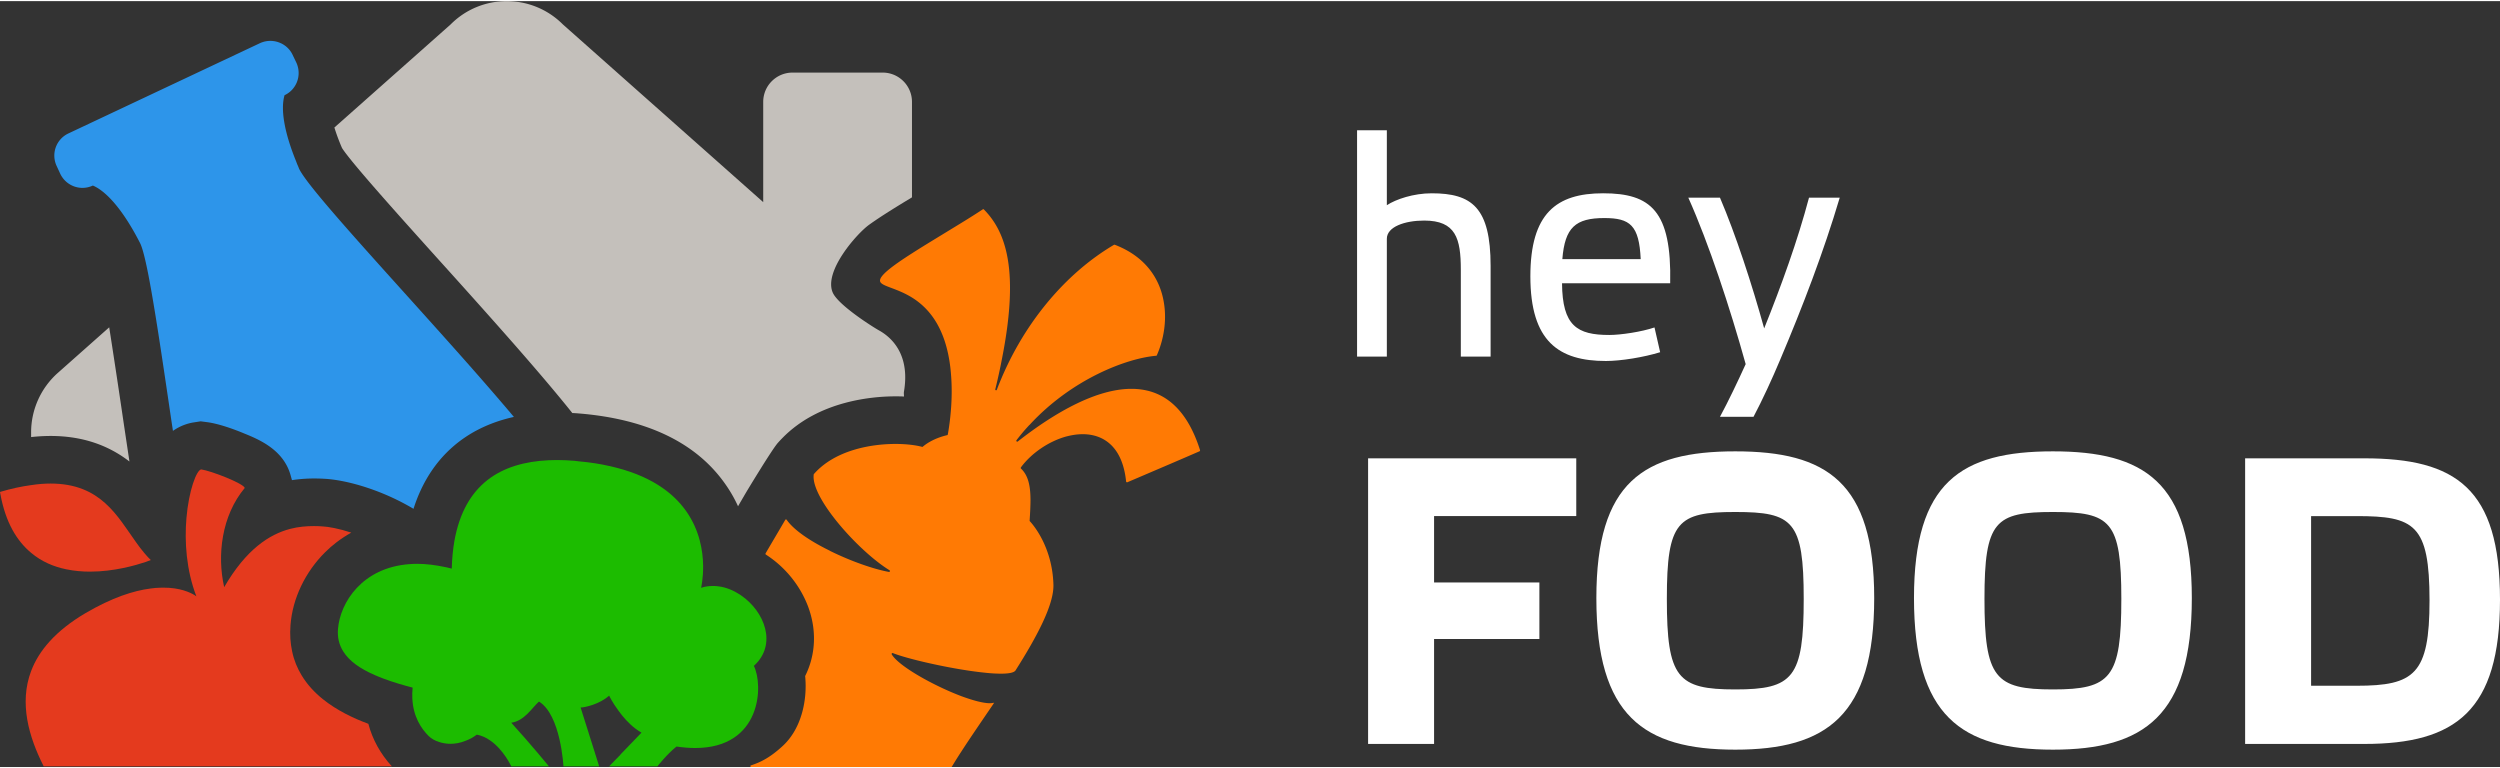<svg width="179" height="55" xmlns="http://www.w3.org/2000/svg" xmlns:xlink="http://www.w3.org/1999/xlink" viewBox="0 0 256.282 78.515"><rect x="0" y="0" width="256.282" height="78.515" fill="#333333" stroke="none"/><defs><path id="a" d="M0 0h256.282v78.515H0z"/></defs><clipPath id="b"><use xlink:href="#a" overflow="visible"/></clipPath><path d="M152.806 27.155v9.287h-3.053v-8.901c0-3.214-.514-5.046-3.759-5.046-1.993 0-3.825.643-3.825 1.865v12.082h-3.052V13.24h3.052v7.681c.932-.611 2.732-1.221 4.596-1.221 4.113 0 6.041 1.446 6.041 7.455m17.38 8.836c-1.672.515-4.017.9-5.559.9-4.821 0-7.745-1.992-7.745-8.676 0-6.459 2.668-8.516 7.456-8.516 4.884 0 7.037 1.799 6.877 9.223h-11.087c.032 4.37 1.542 5.302 4.852 5.302 1.157 0 3.31-.321 4.627-.772l.579 2.539zm-10.026-9.544h8.033c-.16-3.47-1.092-4.209-3.727-4.209-2.956 0-4.049.963-4.306 4.209m12.914-6.298h3.245c1.607 3.76 3.278 8.869 4.531 13.4 1.768-4.402 3.439-9.029 4.596-13.4h3.149c-1.639 5.527-3.792 11.151-6.106 16.614-.804 1.928-1.863 4.21-2.731 5.848h-3.439c.836-1.542 1.832-3.631 2.635-5.399-1.607-5.784-3.791-12.403-5.88-17.063m-11.487 26.719v5.923h-14.576v6.806h10.796v5.796h-10.796v10.754h-6.764V46.868zm30.543 14.325c0 12.056-4.873 15.542-14.242 15.542-9.409 0-14.24-3.486-14.24-15.542 0-11.888 4.831-15.039 14.24-15.039 9.369 0 14.242 3.151 14.242 15.039m-7.226.084c0-7.981-1.092-8.906-7.016-8.906-5.922 0-7.014.925-7.014 8.906 0 8.107 1.092 9.284 7.014 9.284 5.924 0 7.016-1.177 7.016-9.284m39.786-.084c0 12.056-4.873 15.542-14.242 15.542-9.409 0-14.24-3.486-14.24-15.542 0-11.888 4.831-15.039 14.24-15.039 9.369 0 14.242 3.151 14.242 15.039m-7.226.084c0-7.981-1.092-8.906-7.016-8.906-5.922 0-7.014.925-7.014 8.906 0 8.107 1.092 9.284 7.014 9.284 5.924 0 7.016-1.177 7.016-9.284m24.914-14.408c9.368 0 13.904 3.067 13.904 14.492 0 11.384-4.536 14.787-13.904 14.787h-12.224V46.869h12.224zm-.798 5.923h-4.663v17.391h4.663c5.923 0 7.478-1.176 7.478-8.738 0-7.813-1.555-8.653-7.478-8.653" clip-path="url(#b)" fill="#fff"/><path d="M11.195 33.439l-5.263 4.669a8.159 8.159 0 0 0-2.742 6.094v.488a18.591 18.591 0 0 1 1.993-.114c3.588 0 6.167 1.139 8.086 2.619-.244-1.643-.504-3.351-.764-5.125-.415-2.806-.887-5.93-1.31-8.631m74.185-3.534c.34.75 1.73 1.86 3 2.74.71.49 1.37.91 1.8 1.15 1.68.97 3.05 2.9 2.49 6.22-.03.17 0 .35 0 .52-.31-.02-.61-.02-.87-.02-2.28 0-7.84.42-11.6 4.28-.15.15-.3.31-.45.48-.22.24-.65.89-1.14 1.65-.86 1.35-1.92 3.09-2.25 3.65-.22.39-.46.78-.7 1.21-.37-.81-.83-1.62-1.41-2.42-2.98-4.15-8.01-6.54-14.94-7.1-.22-.02-.43-.03-.64-.04-1.62-2.03-3.63-4.39-5.97-7.06-2.24-2.55-4.77-5.38-7.57-8.48-4.07-4.52-9.12-10.13-10.07-11.63-.35-.81-.6-1.51-.78-2.1l2.46-2.18 9.46-8.39c3.17-3.18 8.32-3.18 11.5 0l20.54 18.22v-10.27c0-1.67 1.35-3.01 3.01-3.01h9.23c1.66 0 3.01 1.34 3.01 3.01v9.78c-1.65 1-3.18 1.94-4.38 2.8-1.23.87-4.73 4.8-3.73 6.99" clip-path="url(#b)" fill="#c4c0bb"/><path d="M52.68 42.625c-5.15 1.14-8.69 4.4-10.29 9.42-3.3-1.97-6.89-2.96-9.13-3.08-.38-.02-.73-.03-1.07-.03-.77 0-1.53.06-2.26.17l-.15-.54c-.75-2.61-3.26-3.64-4.76-4.25-.86-.36-2.5-.98-3.76-1.15l-.69-.09-.7.11c-.53.08-1.33.3-2.14.87-.16-1.04-.31-2.08-.46-3.09-.64-4.34-1.24-8.36-1.77-11.34-.43-2.44-.82-4.17-1.13-4.8-1.61-3.17-3.35-5.28-4.85-5.92-.34.16-.71.24-1.07.24-.94 0-1.84-.54-2.27-1.44l-.37-.8a2.506 2.506 0 0 1 1.2-3.34l6.79-3.2 12.86-6.06a2.548 2.548 0 0 1 2.47.2c.36.24.67.58.87 1.01l.38.79c.58 1.26.05 2.75-1.21 3.34-.43 1.46-.01 3.85 1.19 6.79.03.09.07.18.1.27.07.15.13.29.19.45.06.14.16.31.29.51 1.75 2.72 9.64 11.18 16.54 18.96 1.85 2.09 3.63 4.13 5.2 6" clip-path="url(#b)" fill="#2d95ea"/><path d="M40.17 78.445H4.48c-1.53-3.02-2.53-6.48-1.29-9.77.79-2.09 2.5-4.12 5.56-5.93 2.75-1.61 4.95-2.31 6.68-2.53.32-.05.63-.07.92-.08.13-.01.25-.01.37-.01.44 0 .84.03 1.19.08 1.41.21 2.14.75 2.22.81-1.04-2.7-1.22-5.61-1.02-8 .24-2.84 1.03-4.93 1.51-5.01 1.01.14 4.33 1.43 4.47 1.9-2.38 2.85-2.85 6.91-2.11 10.17 2.25-3.88 4.63-5.41 6.75-5.97.87-.23 1.7-.29 2.46-.29.29 0 .56.01.83.03.64.03 1.72.22 2.99.64-1.11.62-2 1.33-2.67 2-2.04 2.02-3.35 4.73-3.56 7.47-.08.99-.01 1.89.17 2.72.19.91.53 1.72.97 2.44.57.95 1.32 1.75 2.16 2.43 1.44 1.16 3.14 1.97 4.68 2.54.43 1.62 1.25 3.1 2.41 4.36" clip-path="url(#b)" fill="#e43a1e"/><path d="M15.46 57.295s-.2.08-.53.2c-.99.33-3.23.99-5.7.99-.8 0-1.62-.07-2.44-.24-1.27-.26-2.52-.78-3.6-1.69-1.46-1.21-2.62-3.11-3.15-6.02-.02-.07-.03-.15-.04-.22 1.17-.35 2.23-.57 3.19-.7.72-.11 1.38-.16 1.99-.16 5.16 0 6.84 3.33 8.79 6.05.25.35.51.7.79 1.03.04.04.07.09.11.13.19.22.38.44.59.63" clip-path="url(#b)" fill="#e43a1e"/><path d="M123.02 46.035a.1.1 0 0 1-.05.11c-.41.18-2.58 1.12-5 2.15-.79.34-1.61.69-2.41 1.03-.05.02-.11-.02-.12-.08-.36-3.53-2.27-4.85-4.45-4.85-.53 0-1.07.08-1.62.22h-.01c-1.82.49-3.62 1.71-4.71 3.19-.02.04-.02.09.02.12.77.73.96 1.84.97 3.18 0 .67-.04 1.39-.09 2.15 0 .03.01.05.03.07.24.26 2.29 2.53 2.41 6.48.07 2.06-1.71 5.38-3.9 8.83-.18.22-.72.31-1.49.31-.21 0-.45-.01-.69-.02-.68-.04-1.48-.13-2.33-.25-3.02-.43-6.67-1.29-8.05-1.84-.08-.03-.16.06-.11.14.72 1.21 4.32 3.22 7.17 4.29 1.17.43 2.22.71 2.89.71.1 0 .19-.01.27-.03.07 0 .13-.01.17-.03-.08.12-.16.25-.24.36-1.14 1.68-2.25 3.29-3.16 4.7-.35.53-.66 1.04-.94 1.5-.02.02-.04.04-.07.04h-20.5c-.1 0-.12-.14-.03-.17.95-.3 1.97-.79 3.29-2.02 1.96-1.83 2.5-4.82 2.27-7.12 0-.01 0-.03.01-.04 1.08-2.17 1.2-4.72.26-7.18-.85-2.19-2.4-4.03-4.3-5.25a.095.095 0 0 1-.03-.12c.73-1.25 1.42-2.41 2.02-3.44.04-.06.11-.06.14-.01.76 1.09 2.49 2.23 4.42 3.17v.01c2.14 1.06 4.51 1.89 6.07 2.17.09.01.14-.11.06-.17-3.12-1.91-8.12-7.45-7.77-9.83 0-.02.01-.04.03-.05 2.07-2.35 5.64-3.07 8.35-3.07 1.1 0 2.07.12 2.73.3.03.01.05 0 .07-.02.97-.82 2.23-1.12 2.5-1.18a.09.09 0 0 0 .06-.06c.06-.33.4-2.21.4-4.42 0-.87-.05-1.67-.13-2.4-.49-4.23-2.27-6.19-3.94-7.23-1.59-.98-3.08-1.14-3.26-1.63-.2-.53 1.21-1.59 3.26-2.9 1.23-.79 2.7-1.67 4.18-2.58 1.04-.63 2.09-1.28 3.08-1.93.03-.03.08-.02.11.01 2.38 2.41 3.59 6.47 1.87 15.23-.19 1-.42 2.07-.7 3.2-.03.11.12.16.16.05 2.51-6.61 6.98-11.89 12-14.85.03-.01.06-.02.09-.01 3.17 1.22 4.64 3.51 5.03 5.92.32 1.87-.02 3.82-.72 5.41-.01.03-.04.05-.07.05-2.99.25-8.64 2.37-12.98 7.09l-.02.01c-.46.49-.9 1.01-1.32 1.56-.06.08.05.19.13.13 3.96-3.1 8.15-5.4 11.65-5.4 3.07 0 5.61 1.76 7.04 6.29" clip-path="url(#b)" fill="#ff7a04"/><path d="M77.28 68.145c1 2 .79 8.42-6.02 8.42-.58 0-1.22-.05-1.91-.15-.94.74-1.96 2.03-1.96 2.03h-4.95l1.15-1.18.03-.04.01-.02 2.13-2.21c-.21-.13-.41-.26-.61-.41-.71-.54-1.31-1.23-1.75-1.85-.62-.83-.96-1.54-.96-1.54-.95.88-2.51 1.22-2.92 1.22.43 1.36 1.07 3.41 1.49 4.72.24.79.41 1.31.41 1.31h-3.66s-.27-5.28-2.51-6.64c-.74.67-1.48 1.97-2.84 2.17 1.97 2.16 3.86 4.47 3.86 4.47h-3.86s-.76-1.67-2.13-2.63c-.41-.3-.88-.52-1.4-.62-.38.29-.78.5-1.18.64-.52.21-1.04.3-1.52.3-.41 0-.81-.07-1.15-.18-.46-.14-.83-.36-1.1-.63-.74-.74-1.57-1.96-1.66-3.82-.02-.35-.01-.73.03-1.13-1.04-.27-2.04-.57-2.95-.91-.33-.12-.64-.25-.94-.38-1.45-.63-2.6-1.41-3.23-2.43-.41-.66-.61-1.42-.53-2.31.22-2.69 2.48-6.28 7.34-6.63.26-.02.51-.03.78-.03.9 0 1.88.12 2.95.35h.01c.18.04.38.09.58.14.03-1.02.12-1.97.27-2.83 1.04-5.82 4.74-8.05 9.67-8.28.27-.01.56-.02.84-.02.6 0 1.2.03 1.82.08.13.01.27.03.4.05 1.14.1 2.18.26 3.14.48 8.27 1.81 9.59 7.16 9.63 10.24.01 1.34-.21 2.25-.21 2.25.4-.14.82-.19 1.22-.19.2 0 .39.01.58.04.8.1 1.56.43 2.25.89.01.01.03.02.04.03 2.4 1.63 3.76 5.02 1.32 7.23" clip-path="url(#b)" fill="#1cbc00"/></svg>